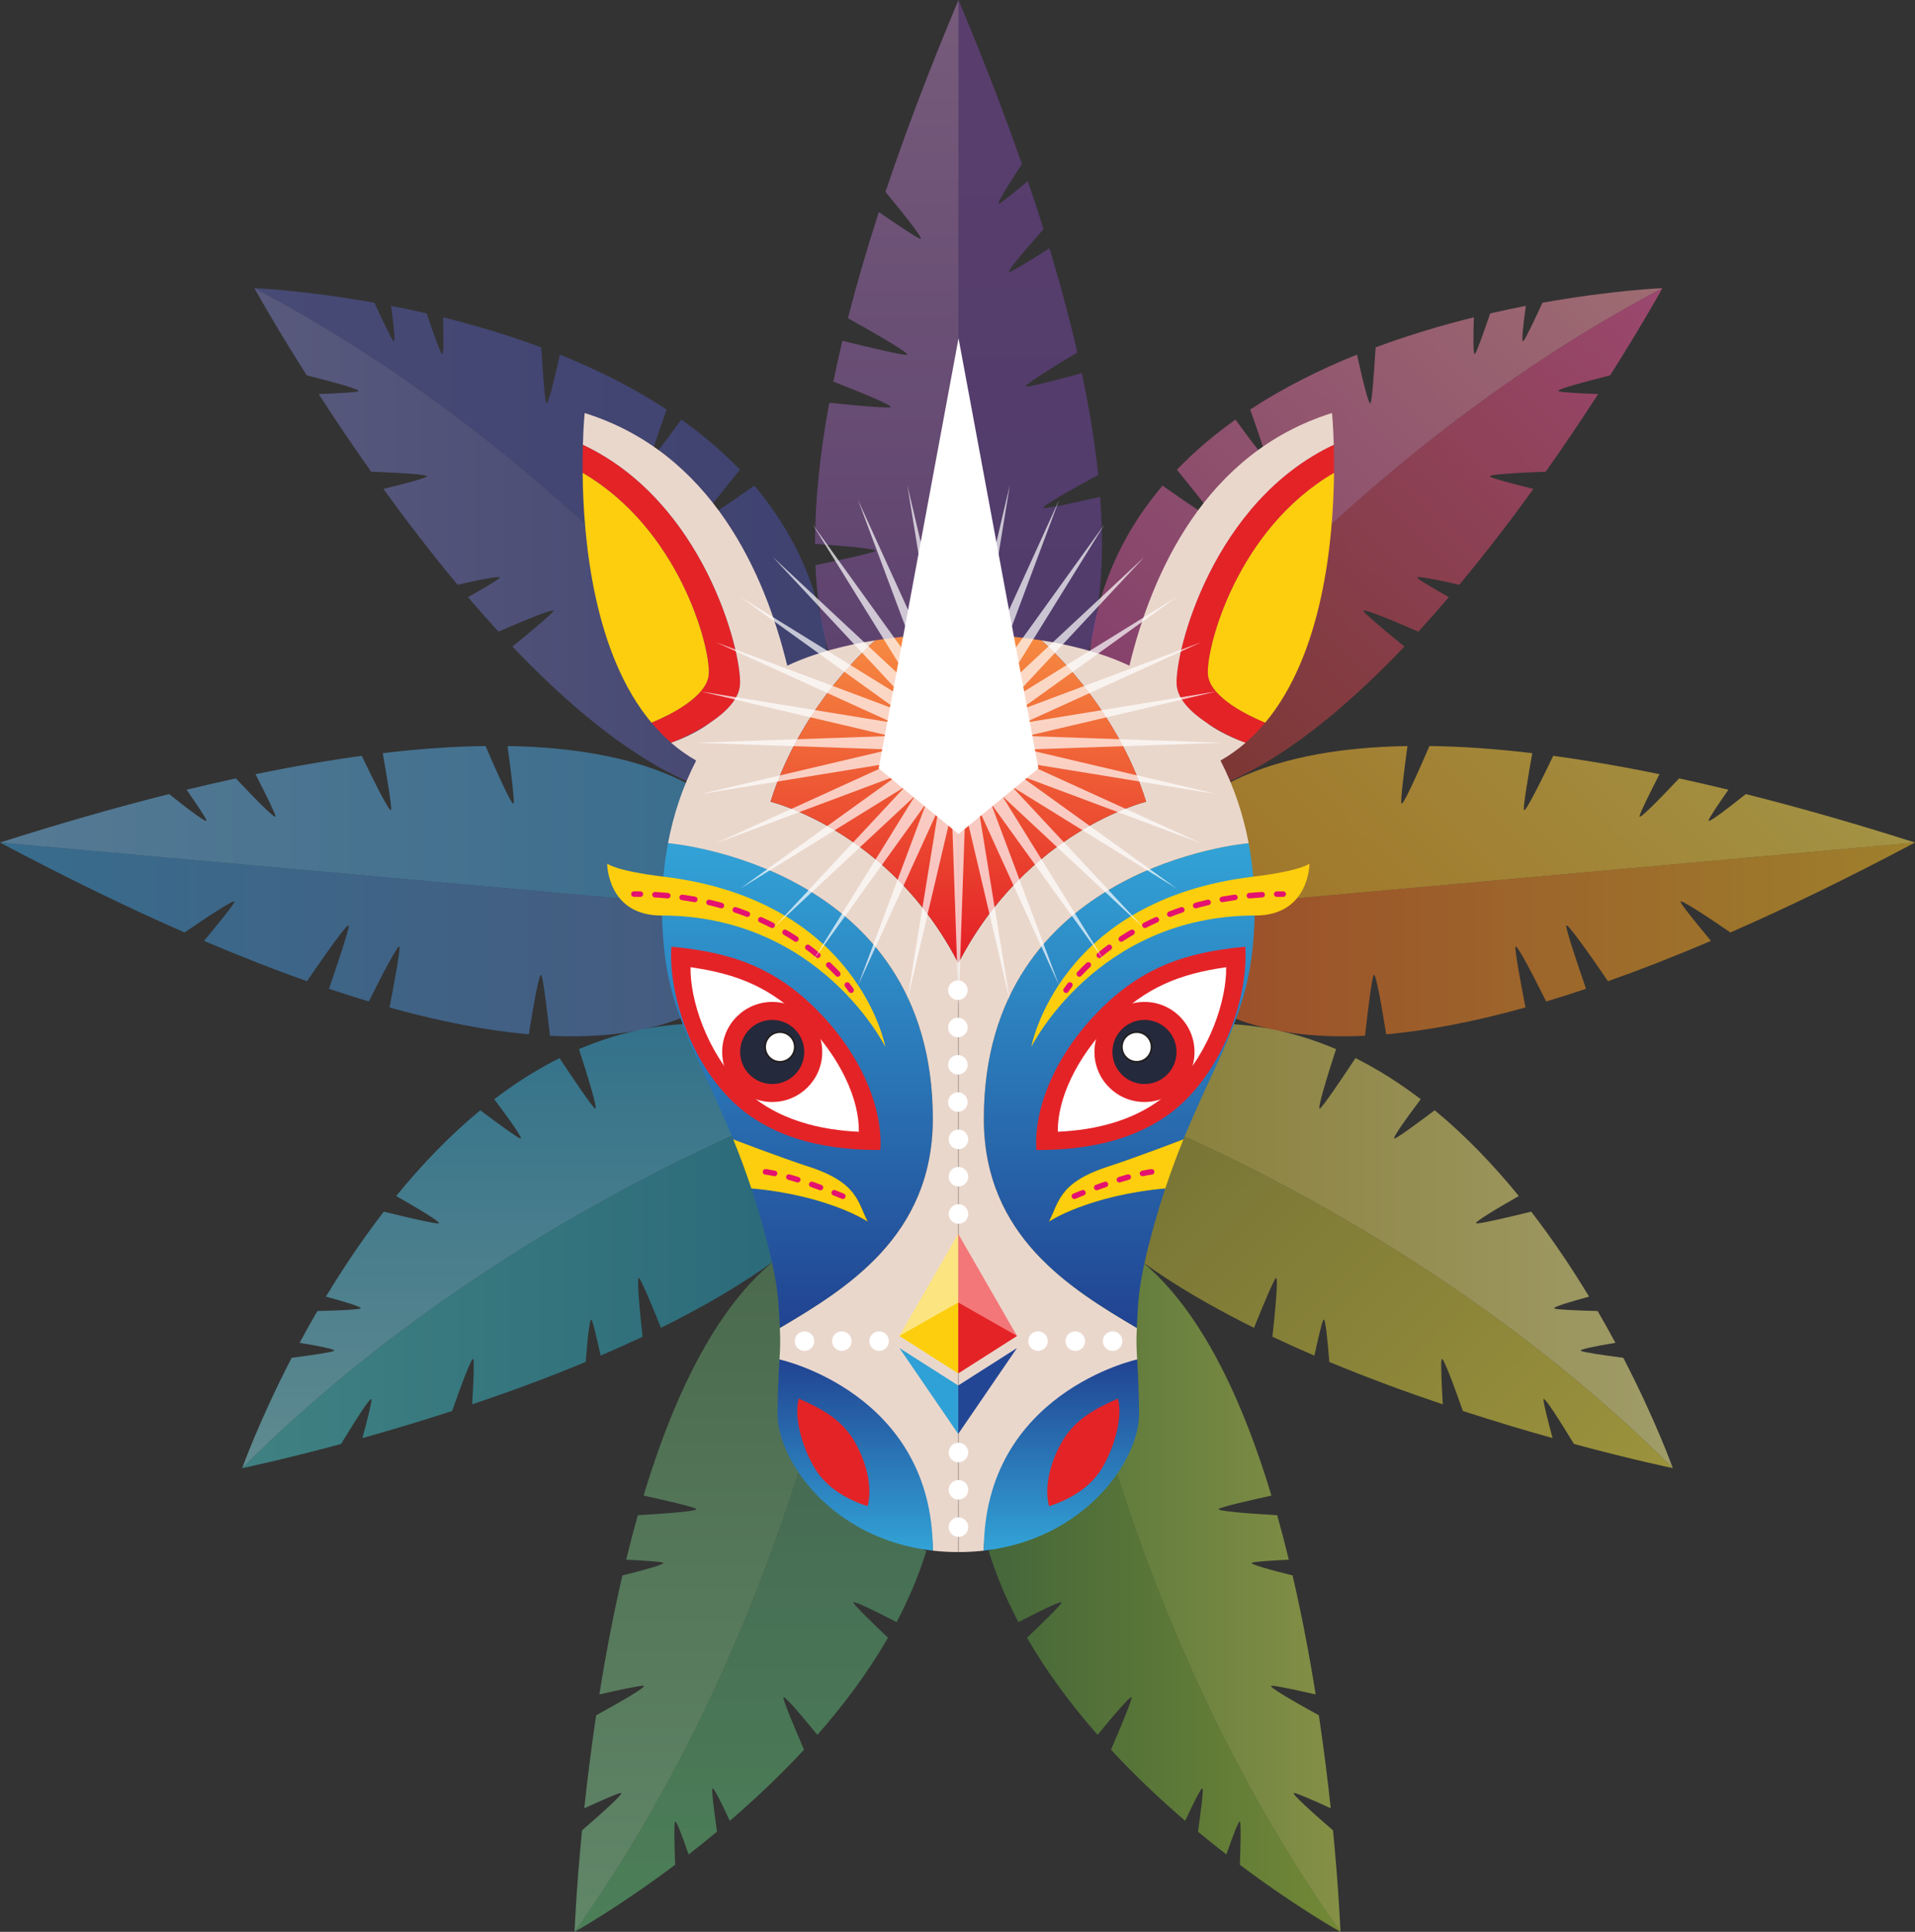 <?xml version="1.0" encoding="utf-8"?>
<!-- Generator: Adobe Illustrator 24.3.0, SVG Export Plug-In . SVG Version: 6.00 Build 0)  -->
<svg version="1.1" id="Layer_1" xmlns="http://www.w3.org/2000/svg" xmlns:xlink="http://www.w3.org/1999/xlink" x="0px" y="0px"
	 viewBox="0 0 1038.07 1047.12" style="enable-background:new 0 0 1038.07 1047.12;" xml:space="preserve">
<rect x="0" y="0" width="1038.07" height="1047.12" fill="#333333" stroke="none"/>
<style type="text/css">
	.st0{opacity:0.55;fill:url(#SVGID_1_);}
	.st1{opacity:0.55;fill:url(#SVGID_2_);}
	.st2{opacity:0.55;fill:url(#SVGID_3_);}
	.st3{opacity:0.55;fill:url(#SVGID_4_);}
	.st4{opacity:0.55;fill:url(#SVGID_5_);}
	.st5{opacity:0.55;fill:url(#SVGID_6_);}
	.st6{opacity:0.55;fill:url(#SVGID_7_);}
	.st7{opacity:0.55;fill:url(#SVGID_8_);}
	.st8{opacity:0.55;fill:url(#SVGID_9_);}
	.st9{opacity:0.55;fill:url(#SVGID_10_);}
	.st10{opacity:0.55;fill:url(#SVGID_11_);}
	.st11{opacity:0.55;fill:url(#SVGID_12_);}
	.st12{opacity:0.55;fill:url(#SVGID_13_);}
	.st13{opacity:0.55;fill:url(#SVGID_14_);}
	.st14{opacity:0.55;fill:url(#SVGID_15_);}
	.st15{opacity:0.55;fill:url(#SVGID_16_);}
	.st16{opacity:0.55;fill:url(#SVGID_17_);}
	.st17{opacity:0.55;fill:url(#SVGID_18_);}
	.st18{fill:url(#SVGID_19_);}
	.st19{fill:#FCCE0D;}
	.st20{fill:#E42327;}
	.st21{fill:#FFFFFF;}
	.st22{fill:none;}
	.st23{fill:#EAD7CC;}
	.st24{fill:url(#SVGID_20_);}
	.st25{fill:#24293B;}
	.st26{fill:#FFFFFF;stroke:#231F20;stroke-miterlimit:10;}
	.st27{fill:url(#SVGID_21_);}
	.st28{fill:url(#SVGID_22_);}
	.st29{fill:url(#SVGID_23_);}
	.st30{fill:url(#SVGID_24_);}
	.st31{fill:none;stroke:#E41170;stroke-width:3;stroke-linecap:round;stroke-miterlimit:10;}
	.st32{fill:none;stroke:#E41170;stroke-width:3;stroke-linecap:round;stroke-miterlimit:10;stroke-dasharray:6.913,7.901;}
	.st33{fill:none;stroke:#E41170;stroke-width:3;stroke-linecap:round;stroke-miterlimit:10;stroke-dasharray:5,8;}
	.st34{fill:#FCE481;}
	.st35{fill:#F37778;}
	.st36{fill:#30A1D6;}
	.st37{fill:#224694;}
	.st38{opacity:0.7;}
</style>
<g>
	<linearGradient id="SVGID_1_" gradientUnits="userSpaceOnUse" x1="705.802" y1="583.225" x2="935.203" y2="353.823">
		<stop  offset="0" style="stop-color:#FAA51A"/>
		<stop  offset="1" style="stop-color:#FEE152"/>
	</linearGradient>
	<path class="st0" d="M759.65,435.43c0.58,2.27,9.32-17.38,15.22-31.07c16.73,0.22,35.25,1.45,55.72,3.88
		c-2.35,13.31-4.92,28.78-4.51,30.72c0.47,2.23,9.47-15.91,15.89-29.27c17.76,2.41,36.93,5.69,57.61,9.96
		c-5.43,10.54-10.67,21.09-10.83,22.79c-0.2,2.09,11.67-10.14,21.47-20.53c8.65,1.88,17.54,3.93,26.7,6.15
		c-5.61,8.04-10.42,15.22-10.75,16.63c-0.43,1.81,10.08-6.21,20.22-14.28c28.1,7.06,58.59,15.75,91.69,26.28l-420.85,37.95
		c0,0-4.68-87.83,145.73-90.26C761.12,417.81,759.16,433.5,759.65,435.43z"/>
	<linearGradient id="SVGID_2_" gradientUnits="userSpaceOnUse" x1="570.294" y1="404.641" x2="859.967" y2="114.968">
		<stop  offset="0" style="stop-color:#C44298"/>
		<stop  offset="1" style="stop-color:#F59AA4"/>
	</linearGradient>
	<path class="st1" d="M901.18,156.18c0,0-26.98,1.09-65.06,7.91c-4.65,10.13-9.21,19.68-10.37,20.79c-1.15,1.1-0.13-8.33,1.35-19.1
		c-6.22,1.21-12.67,2.57-19.32,4.1c-3.6,10.63-7.18,20.7-8.23,21.93c-1.05,1.23-0.99-8.67-0.61-19.82
		c-17.1,4.23-35.18,9.57-53.27,16.31c-0.81,13.33-1.89,28.49-2.73,30.25c-0.85,1.79-4.39-12.94-7.36-26.34
		c-19.95,8.03-39.68,17.82-57.89,29.78c4.14,11.58,8.24,23.54,8.17,25.31c-0.07,1.9-8.39-9.14-16.14-19.86
		c-11.41,8.11-22.12,17.14-31.76,27.18c8.84,10.83,19.77,24.47,20.38,26.48c0.67,2.18-16.04-9.31-28.16-17.86
		c-33.46,39.4-50.97,93.21-34.62,166.68C598.43,415.02,719.12,252.02,901.18,156.18z"/>
	<linearGradient id="SVGID_3_" gradientUnits="userSpaceOnUse" x1="558.446" y1="422.557" x2="558.446" y2="0">
		<stop  offset="3.757976e-04" style="stop-color:#65439A"/>
		<stop  offset="1" style="stop-color:#79479C"/>
	</linearGradient>
	<path class="st2" d="M565.73,275.38c-2.31-0.37,16.47-10.84,29.58-17.95c-1.72-16.64-4.61-34.98-8.87-55.15
		c-13.04,3.54-28.22,7.49-30.19,7.25c-2.26-0.27,15-10.86,27.73-18.46c-3.99-17.47-8.98-36.27-15.1-56.48
		c-10.01,6.35-20.05,12.53-21.72,12.84c-2.06,0.38,9.05-12.54,18.52-23.22c-2.65-8.44-5.49-17.12-8.53-26.04
		c-7.51,6.31-14.23,11.74-15.59,12.2c-1.76,0.59,5.28-10.59,12.41-21.42C544.41,61.6,533.03,32.02,519.56,0v422.56
		c0,0,87.89-3.23,76.8-153.25C583.15,272.33,567.7,275.7,565.73,275.38z"/>
	<linearGradient id="SVGID_4_" gradientUnits="userSpaceOnUse" x1="480.676" y1="0" x2="480.676" y2="422.557">
		<stop  offset="3.757976e-04" style="stop-color:#AD7CB6"/>
		<stop  offset="1" style="stop-color:#79479C"/>
	</linearGradient>
	<path class="st3" d="M480,104.02c9.32,11.29,21.08,25.94,18.94,25.46c-1.74-0.39-12.36-7.52-22.54-14.54
		c-6.65,20.52-12.19,39.66-16.75,57.53c12.92,7.21,34.45,19.49,31.97,19.86c-2.2,0.32-21.11-4.18-34.99-7.61
		c-1.81,7.61-3.45,14.99-4.9,22.13c13.85,5.42,33.18,13.24,30.97,13.89c-2.01,0.59-19.3-1.01-33.19-2.43
		c-5.44,29.58-7.73,54.86-7.71,76.5c14.74,1.02,34.46,2.64,32.59,3.89c-1.74,1.16-18.69,4.82-32.35,7.63
		c4.74,113.55,77.53,116.23,77.53,116.23V0C503.59,37.99,490.54,72.55,480,104.02z"/>
	<linearGradient id="SVGID_5_" gradientUnits="userSpaceOnUse" x1="612.16" y1="446.077" x2="902.266" y2="155.971">
		<stop  offset="0" style="stop-color:#B03725"/>
		<stop  offset="1" style="stop-color:#EF59A0"/>
	</linearGradient>
	<path class="st4" d="M844.85,212.07c-1.9-0.84,14.2-5.15,27.96-8.61c17.84-28.19,28.37-47.29,28.37-47.29
		c-182.05,95.84-302.75,258.85-305.61,273.74c0.08,0.37,0.15,0.73,0.24,1.1c53.03,16.2,112.9-25.26,165.48-80.55
		c-10.16-8.29-21.3-17.59-22.22-19.26c-1.06-1.93,16.35,5.34,29.79,11.16c5.61-6.11,11.12-12.36,16.52-18.69
		c-8.63-4.87-16.19-9.33-17.11-10.46c-1.12-1.38,10.68,1.01,22.76,3.75c14.37-17.23,27.89-34.91,40.2-51.95
		c-11.25-2.78-22.19-5.66-23.54-6.63c-1.73-1.24,15.81-2.16,30.2-2.7c10.57-14.95,20.13-29.24,28.43-42.09
		C855.83,213.21,846.24,212.69,844.85,212.07z"/>
	<linearGradient id="SVGID_6_" gradientUnits="userSpaceOnUse" x1="617.217" y1="509.2" x2="1038.066" y2="509.2">
		<stop  offset="0" style="stop-color:#F15C22"/>
		<stop  offset="1" style="stop-color:#F5C026"/>
	</linearGradient>
	<path class="st5" d="M938.02,505.43c-12.08-8.27-27.73-18.66-27.06-16.57c0.55,1.69,8.6,11.63,16.5,21.14
		c-19.84,8.46-38.41,15.7-55.8,21.85c-8.35-12.22-22.51-32.56-22.65-30.06c-0.12,2.22,6.06,20.65,10.72,34.17
		c-7.42,2.49-14.62,4.78-21.6,6.87c-6.64-13.31-16.17-31.86-16.62-29.59c-0.41,2.05,2.74,19.14,5.4,32.84
		c-28.97,8.07-53.95,12.63-75.49,14.55c-2.34-14.59-5.72-34.09-6.8-32.11c-1,1.84-3.12,19.04-4.69,32.9
		c-113.52,5.48-122.72-66.78-122.72-66.78l420.85-37.95C1001.67,476.01,968.42,492.11,938.02,505.43z"/>
	<linearGradient id="SVGID_7_" gradientUnits="userSpaceOnUse" x1="554.78" y1="675.283" x2="906.777" y2="675.283">
		<stop  offset="0" style="stop-color:#C7B12E"/>
		<stop  offset="1" style="stop-color:#FAF395"/>
	</linearGradient>
	<path class="st6" d="M906.78,795.76c0,0-9.03-25.44-26.83-59.79c-11.06-1.44-21.53-2.96-22.93-3.75
		c-1.39-0.77,7.92-2.59,18.65-4.37c-3-5.58-6.21-11.34-9.64-17.23c-11.21-0.29-21.9-0.73-23.39-1.36
		c-1.49-0.64,7.99-3.51,18.75-6.45c-9.11-15.08-19.57-30.77-31.36-46.05c-12.97,3.18-27.77,6.63-29.7,6.35
		c-1.96-0.28,11.06-8.03,22.98-14.83c-13.58-16.67-28.78-32.62-45.59-46.47c-9.83,7.38-20.04,14.84-21.75,15.3
		c-1.83,0.49,6.24-10.72,14.18-21.3c-11.13-8.5-22.92-16.05-35.37-22.28c-7.72,11.65-17.51,26.13-19.25,27.31
		c-1.88,1.28,4.14-18.08,8.71-32.18c-47.54-20.28-104.12-21.06-169.45,16.32C569.85,583.31,761.3,650.28,906.78,795.76z"/>
	<linearGradient id="SVGID_8_" gradientUnits="userSpaceOnUse" x1="580.039" y1="559.295" x2="861.642" y2="840.898">
		<stop  offset="3.760523e-04" style="stop-color:#A19E35"/>
		<stop  offset="1" style="stop-color:#F1E143"/>
	</linearGradient>
	<path class="st7" d="M836.7,758.53c0.24-2.06,9.13,12.03,16.51,24.15c32.21,8.68,53.57,13.09,53.57,13.09
		c-145.48-145.48-336.93-212.46-352-210.78c-0.33,0.19-0.65,0.36-0.98,0.55c0.24,55.45,57.58,100.34,125.97,134.18
		c4.9-12.16,10.49-25.56,11.81-26.93c1.53-1.58-0.25,17.19-1.83,31.76c7.5,3.54,15.1,6.95,22.74,10.24
		c2.1-9.68,4.11-18.23,4.92-19.44c0.99-1.48,2.2,10.5,3.16,22.85c20.71,8.62,41.6,16.29,61.53,23c-0.67-11.57-1.17-22.87-0.64-24.45
		c0.67-2.02,6.75,14.46,11.53,28.05c17.41,5.66,33.89,10.56,48.62,14.69C838.87,769.35,836.52,760.04,836.7,758.53z"/>
	<linearGradient id="SVGID_9_" gradientUnits="userSpaceOnUse" x1="527.946" y1="856.098" x2="726.618" y2="856.098">
		<stop  offset="0" style="stop-color:#4F8E40"/>
		<stop  offset="1" style="stop-color:#A6CE38"/>
	</linearGradient>
	<path class="st8" d="M726.62,1047.12c0,0-23.6-13.12-54.52-36.36c0.41-11.14,0.64-21.72,0.1-23.24c-0.53-1.49-3.87,7.38-7.4,17.66
		c-5.01-3.88-10.16-8-15.4-12.36c1.57-11.11,2.91-21.72,2.53-23.29c-0.38-1.57-4.79,7.3-9.47,17.42
		c-13.36-11.48-27.1-24.39-40.22-38.55c5.28-12.27,11.14-26.29,11.18-28.24c0.04-1.98-9.75,9.58-18.43,20.2
		c-14.19-16.15-27.4-33.78-38.28-52.66c8.91-8.47,17.96-17.31,18.69-18.92c0.79-1.72-11.61,4.38-23.35,10.46
		c-6.54-12.38-12.03-25.26-16.11-38.57c12.77-5.69,28.67-12.95,30.12-14.46c1.58-1.64-18.52,1.09-33.18,3.27
		c-12.13-50.25-3.53-106.17,44.15-164.41C572.88,679.66,607.24,879.56,726.62,1047.12z"/>
	<linearGradient id="SVGID_10_" gradientUnits="userSpaceOnUse" x1="576.703" y1="855.659" x2="726.618" y2="855.659">
		<stop  offset="0" style="stop-color:#78B042"/>
		<stop  offset="1" style="stop-color:#C9DC55"/>
	</linearGradient>
	<path class="st9" d="M701.5,971.84c-2.07-0.11,10.36,11,21.08,20.28c3.23,33.2,4.04,55,4.04,55
		C607.24,879.56,572.88,679.66,577.03,665.08c0.24-0.29,0.47-0.58,0.71-0.88c54.65,9.42,89.42,73.4,111.47,146.45
		c-12.8,2.82-26.94,6.11-28.51,7.19c-1.81,1.24,17,2.6,31.62,3.45c2.25,7.98,4.36,16.04,6.33,24.12c-9.9,0.47-18.66,1.04-19.98,1.63
		c-1.62,0.73,9.99,3.91,22.01,6.9c5.07,21.86,9.18,43.73,12.49,64.49c-11.3-2.58-22.36-4.94-24-4.68
		c-2.1,0.33,13.14,9.05,25.75,16.01c2.7,18.11,4.81,35.17,6.43,50.38C711.81,975.77,703.02,971.92,701.5,971.84z"/>
	<linearGradient id="SVGID_11_" gradientUnits="userSpaceOnUse" x1="137.89" y1="293.044" x2="449.699" y2="293.044">
		<stop  offset="3.761821e-04" style="stop-color:#585DAA"/>
		<stop  offset="1" style="stop-color:#494FA2"/>
	</linearGradient>
	<path class="st10" d="M137.89,156.18c0,0,26.98,1.09,65.06,7.91c4.65,10.13,9.21,19.68,10.37,20.79c1.15,1.1,0.13-8.33-1.35-19.1
		c6.22,1.21,12.67,2.57,19.32,4.1c3.6,10.63,7.18,20.7,8.23,21.93c1.05,1.23,0.99-8.67,0.61-19.82c17.1,4.23,35.18,9.57,53.27,16.31
		c0.81,13.33,1.89,28.49,2.73,30.25c0.85,1.79,4.39-12.94,7.36-26.34c19.95,8.03,39.68,17.82,57.89,29.78
		c-4.14,11.58-8.24,23.54-8.17,25.31c0.07,1.9,8.39-9.14,16.14-19.86c11.41,8.11,22.12,17.14,31.76,27.18
		c-8.84,10.83-19.77,24.47-20.38,26.48c-0.67,2.18,16.04-9.31,28.16-17.86c33.46,39.4,50.97,93.21,34.62,166.68
		C440.64,415.02,319.94,252.02,137.89,156.18z"/>
	<linearGradient id="SVGID_12_" gradientUnits="userSpaceOnUse" x1="443.502" y1="295.368" x2="137.89" y2="295.368">
		<stop  offset="3.761821e-04" style="stop-color:#4F54A4"/>
		<stop  offset="1" style="stop-color:#7679B9"/>
	</linearGradient>
	<path class="st11" d="M194.22,212.07c1.9-0.84-14.2-5.15-27.96-8.61c-17.84-28.19-28.37-47.29-28.37-47.29
		c182.05,95.84,302.75,258.85,305.61,273.74c-0.08,0.37-0.15,0.73-0.24,1.1c-53.03,16.2-112.9-25.26-165.48-80.55
		c10.16-8.29,21.3-17.59,22.22-19.26c1.06-1.93-16.35,5.34-29.79,11.16c-5.61-6.11-11.12-12.36-16.52-18.69
		c8.63-4.87,16.19-9.33,17.11-10.46c1.12-1.38-10.68,1.01-22.76,3.75c-14.37-17.23-27.89-34.91-40.2-51.95
		c11.25-2.78,22.19-5.66,23.54-6.63c1.73-1.24-15.81-2.16-30.2-2.7c-10.57-14.95-20.13-29.24-28.43-42.09
		C183.24,213.21,192.82,212.69,194.22,212.07z"/>
	<linearGradient id="SVGID_13_" gradientUnits="userSpaceOnUse" x1="0" y1="449.503" x2="420.865" y2="449.503">
		<stop  offset="3.761821e-04" style="stop-color:#72B3E2"/>
		<stop  offset="1" style="stop-color:#3C9BD6"/>
	</linearGradient>
	<path class="st12" d="M278.42,435.43c-0.58,2.27-9.32-17.38-15.22-31.07c-16.73,0.22-35.25,1.45-55.72,3.88
		c2.35,13.31,4.92,28.78,4.51,30.72c-0.47,2.23-9.47-15.91-15.89-29.27c-17.76,2.41-36.93,5.69-57.61,9.96
		c5.43,10.54,10.67,21.09,10.83,22.79c0.2,2.09-11.67-10.14-21.47-20.53c-8.65,1.88-17.54,3.93-26.7,6.15
		c5.61,8.04,10.42,15.22,10.75,16.63c0.43,1.81-10.08-6.21-20.22-14.28C63.59,437.47,33.1,446.15,0,456.69l420.85,37.95
		c0,0,4.68-87.83-145.73-90.26C276.94,417.81,278.91,433.5,278.42,435.43z"/>
	<linearGradient id="SVGID_14_" gradientUnits="userSpaceOnUse" x1="0" y1="509.2" x2="420.849" y2="509.2">
		<stop  offset="3.761821e-04" style="stop-color:#3C9BD6"/>
		<stop  offset="1" style="stop-color:#5679BC"/>
	</linearGradient>
	<path class="st13" d="M100.04,505.43c12.08-8.27,27.73-18.66,27.06-16.57c-0.55,1.69-8.6,11.63-16.5,21.14
		c19.84,8.46,38.41,15.7,55.8,21.85c8.35-12.22,22.51-32.56,22.65-30.06c0.12,2.22-6.06,20.65-10.72,34.17
		c7.42,2.49,14.62,4.78,21.6,6.87c6.64-13.31,16.17-31.86,16.62-29.59c0.41,2.05-2.74,19.14-5.4,32.84
		c28.97,8.07,53.95,12.63,75.49,14.55c2.34-14.59,5.73-34.09,6.8-32.11c1,1.84,3.12,19.04,4.69,32.9
		c113.52,5.48,122.72-66.78,122.72-66.78L0,456.69C36.4,476.01,69.65,492.11,100.04,505.43z"/>
	<linearGradient id="SVGID_15_" gradientUnits="userSpaceOnUse" x1="307.288" y1="554.803" x2="307.288" y2="795.763">
		<stop  offset="3.761821e-04" style="stop-color:#32A5D2"/>
		<stop  offset="1" style="stop-color:#84D1DB"/>
	</linearGradient>
	<path class="st14" d="M131.29,795.76c0,0,9.03-25.44,26.83-59.79c11.06-1.44,21.53-2.96,22.93-3.75c1.39-0.77-7.92-2.59-18.65-4.37
		c3-5.58,6.21-11.34,9.64-17.23c11.21-0.29,21.9-0.73,23.39-1.36c1.49-0.64-7.99-3.51-18.75-6.45
		c9.11-15.08,19.57-30.77,31.36-46.05c12.97,3.18,27.77,6.63,29.7,6.35c1.96-0.28-11.06-8.03-22.98-14.83
		c13.58-16.67,28.78-32.62,45.59-46.47c9.83,7.38,20.04,14.84,21.75,15.3c1.83,0.49-6.24-10.72-14.18-21.3
		c11.13-8.5,22.92-16.05,35.37-22.28c7.72,11.65,17.51,26.13,19.25,27.31c1.88,1.28-4.14-18.08-8.71-32.18
		c47.54-20.28,104.12-21.06,169.45,16.32C468.22,583.31,276.77,650.28,131.29,795.76z"/>
	<linearGradient id="SVGID_16_" gradientUnits="userSpaceOnUse" x1="484.269" y1="690.358" x2="131.29" y2="690.358">
		<stop  offset="3.761821e-04" style="stop-color:#1D8EB0"/>
		<stop  offset="1" style="stop-color:#4AC2C3"/>
	</linearGradient>
	<path class="st15" d="M201.37,758.53c-0.24-2.06-9.13,12.03-16.51,24.15c-32.21,8.68-53.57,13.09-53.57,13.09
		c145.48-145.48,336.93-212.46,352-210.78c0.33,0.19,0.65,0.36,0.98,0.55c-0.24,55.45-57.58,100.34-125.97,134.18
		c-4.9-12.16-10.49-25.56-11.81-26.93c-1.53-1.58,0.25,17.19,1.83,31.76c-7.5,3.54-15.1,6.95-22.74,10.24
		c-2.1-9.68-4.11-18.23-4.92-19.44c-0.99-1.48-2.2,10.5-3.16,22.85c-20.71,8.62-41.6,16.29-61.53,23
		c0.67-11.57,1.17-22.87,0.64-24.45c-0.67-2.02-6.75,14.46-11.53,28.05c-17.41,5.66-33.89,10.56-48.62,14.69
		C199.2,769.35,201.54,760.04,201.37,758.53z"/>
	<linearGradient id="SVGID_17_" gradientUnits="userSpaceOnUse" x1="410.784" y1="665.078" x2="410.784" y2="1047.117">
		<stop  offset="0" style="stop-color:#50876A"/>
		<stop  offset="1" style="stop-color:#60BE76"/>
	</linearGradient>
	<path class="st16" d="M311.45,1047.12c0,0,23.6-13.12,54.52-36.36c-0.41-11.14-0.64-21.72-0.1-23.24c0.53-1.49,3.87,7.38,7.4,17.66
		c5.01-3.88,10.16-8,15.4-12.36c-1.57-11.11-2.91-21.72-2.53-23.29c0.38-1.57,4.79,7.3,9.47,17.42
		c13.36-11.48,27.1-24.39,40.22-38.55c-5.28-12.27-11.14-26.29-11.18-28.24c-0.04-1.98,9.75,9.58,18.43,20.2
		c14.19-16.15,27.4-33.78,38.28-52.66c-8.91-8.47-17.96-17.31-18.69-18.92c-0.79-1.72,11.61,4.38,23.35,10.46
		c6.54-12.38,12.03-25.26,16.11-38.57c-12.77-5.69-28.67-12.95-30.12-14.46c-1.58-1.64,18.52,1.09,33.18,3.27
		c12.13-50.25,3.53-106.17-44.15-164.41C465.18,679.66,430.83,879.56,311.45,1047.12z"/>
	<linearGradient id="SVGID_18_" gradientUnits="userSpaceOnUse" x1="386.406" y1="664.2" x2="386.406" y2="1047.117">
		<stop  offset="0" style="stop-color:#5C9460"/>
		<stop  offset="1" style="stop-color:#86CA94"/>
	</linearGradient>
	<path class="st17" d="M336.57,971.84c2.07-0.11-10.36,11-21.08,20.28c-3.23,33.2-4.04,55-4.04,55
		c119.38-167.56,153.73-367.45,149.59-382.04c-0.24-0.29-0.47-0.58-0.71-0.88c-54.65,9.42-89.42,73.4-111.47,146.45
		c12.8,2.82,26.94,6.11,28.51,7.19c1.81,1.24-17,2.6-31.62,3.45c-2.25,7.98-4.36,16.04-6.33,24.12c9.9,0.47,18.66,1.04,19.98,1.63
		c1.62,0.73-9.99,3.91-22.01,6.9c-5.07,21.86-9.18,43.73-12.49,64.49c11.3-2.58,22.36-4.94,24-4.68c2.1,0.33-13.14,9.05-25.75,16.01
		c-2.7,18.11-4.81,35.17-6.43,50.38C326.25,975.77,335.05,971.92,336.57,971.84z"/>
	<linearGradient id="SVGID_19_" gradientUnits="userSpaceOnUse" x1="432.265" y1="457.014" x2="432.265" y2="719.881">
		<stop  offset="0" style="stop-color:#32A3D7"/>
		<stop  offset="1" style="stop-color:#214391"/>
	</linearGradient>
	<path class="st18" d="M470.39,662.15c-5.43-10.18-5.04-21.08-32.23-29.86c-14.58-4.7-40.7-14.73-40.7-14.73l0,0
		c-16.41-40.3-32.78-64.52-37.07-99.91c-2.41-19.9-2.09-40.51,1.73-60.64c0.48,0.04,143.56,11.81,143.56,149.39
		c0,63.84-47.4,92.41-82.95,113.47c-0.8-12.88,0.01-22.7-9.58-56.68c-1.9-6.72-3.85-13.05-5.85-19.04l0,0
		C449.02,647.9,470.39,662.15,470.39,662.15z"/>
	<path class="st19" d="M397.45,617.56c0,0,26.13,10.03,40.7,14.73c27.2,8.78,26.81,19.68,32.23,29.86c0,0-21.38-14.25-63.09-17.99
		l0,0C404.08,634.49,400.77,625.7,397.45,617.56L397.45,617.56z"/>
	<g>
		<path class="st20" d="M395.52,595.45c-23.18-23.62-33.11-59.44-31.58-82.31c32.82,3.04,56.44,11.41,79.62,35.03
			c23.18,23.62,35.15,52.3,33.62,75.16C452.3,623.47,418.7,619.07,395.52,595.45z"/>
	</g>
	<g>
		<path class="st21" d="M401.75,588.83c-18.72-19.07-27.73-47.03-27.43-64.57c25.33,3.61,43.8,10.96,62.52,30.03
			c18.72,19.07,29.02,41.61,28.72,59.15C446.45,612.58,420.47,607.9,401.75,588.83z"/>
	</g>
	<path class="st22" d="M363.8,402.6c0.16-0.05,11.09-4.16,21.09-10.82C375.54,398.73,363.98,402.54,363.8,402.6z"/>
	<path class="st20" d="M315.97,241.07c65.45,30.76,86.1,111.75,85.2,129.84c-0.41,8.14-8.03,15.37-16.28,20.87
		c-10,6.66-20.93,10.76-21.09,10.82c-3.85-3.33-7.39-6.98-10.66-10.89c9.04-3.73,30.4-13.87,31.07-26.47
		c0.79-14.95-16.08-78.46-68.38-108.92C315.77,250.63,315.84,245.49,315.97,241.07z"/>
	<path class="st19" d="M384.21,365.24c-0.67,12.6-22.02,22.74-31.07,26.47c-31.08-37.17-36.94-98.07-37.31-135.39
		C368.13,286.78,385,350.28,384.21,365.24z"/>
	<path class="st23" d="M315.97,241.07c0.31-10.67,0.95-17.19,0.95-17.19c68.76,21.45,97.68,86.83,109.83,136.94
		c15.18-7.16,32.34-11.32,47.73-13.74l0,0c0,0-40.06,33.79-56.8,87.47c0,0,64.46,15.46,101.72,87.36v319.36
		c-4.74,0-9.31-0.27-13.73-0.77c0-55.52-83.13-103.64-83.13-103.64c0.36-5.29,0.59-10.49,0.18-16.98
		c35.55-21.06,82.95-49.64,82.95-113.47c0-137.59-143.08-149.35-143.56-149.39c2.92-15.38,7.89-30.48,15.27-44.78
		c-4.91-2.79-9.42-6.03-13.59-9.64c0.18-0.06,11.73-3.87,21.09-10.82c8.25-5.49,15.87-12.73,16.28-20.87
		C402.08,352.82,381.42,271.83,315.97,241.07z"/>
	<linearGradient id="SVGID_20_" gradientUnits="userSpaceOnUse" x1="463.593" y1="840.505" x2="463.593" y2="736.86">
		<stop  offset="0" style="stop-color:#32A3D7"/>
		<stop  offset="1" style="stop-color:#214391"/>
	</linearGradient>
	<path class="st24" d="M422.54,736.86c-0.43,6.24-1.04,20.77-1.04,29.56c0,25.44,29.59,67.88,84.17,74.09
		C505.68,754.88,422.55,736.86,422.54,736.86z"/>
	<path class="st19" d="M479.94,567.49c0,0-14.48-79.56-120.14-92.29c-26.37-3.18-30.67-7.1-30.67-7.1s0,28.14,29.38,28.14
		C444.6,496.24,479.94,567.49,479.94,567.49z"/>
	<g>
		<path class="st20" d="M440.96,794.68c-7-12.46-10.49-27.62-7.97-36.58c12.47,5.46,23.57,11.37,30.57,23.83
			c7,12.46,9.24,25.51,6.72,34.48C460.62,813.25,447.96,807.14,440.96,794.68z"/>
	</g>
	<circle class="st20" cx="418.59" cy="570.2" r="27.12"/>
	<circle class="st25" cx="418.59" cy="570.2" r="17.38"/>
	<circle class="st26" cx="422.79" cy="567.49" r="8.08"/>
	<linearGradient id="SVGID_21_" gradientUnits="userSpaceOnUse" x1="606.708" y1="457.014" x2="606.708" y2="719.881">
		<stop  offset="0" style="stop-color:#32A3D7"/>
		<stop  offset="1" style="stop-color:#214391"/>
	</linearGradient>
	<path class="st27" d="M568.58,662.15c5.43-10.18,5.04-21.08,32.23-29.86c14.58-4.7,40.7-14.73,40.7-14.73l0,0
		c16.41-40.3,32.78-64.52,37.07-99.91c2.41-19.9,2.09-40.51-1.73-60.64c-0.48,0.04-143.56,11.81-143.56,149.39
		c0,63.84,47.4,92.41,82.95,113.47c0.8-12.88-0.01-22.7,9.58-56.68c1.9-6.72,3.85-13.05,5.85-19.04l0,0
		C589.96,647.9,568.58,662.15,568.58,662.15z"/>
	<path class="st19" d="M641.52,617.56c0,0-26.13,10.03-40.7,14.73c-27.2,8.78-26.81,19.68-32.23,29.86c0,0,21.38-14.25,63.09-17.99
		l0,0C634.89,634.49,638.21,625.7,641.52,617.56L641.52,617.56z"/>
	<g>
		<path class="st20" d="M643.46,595.45c23.18-23.62,33.11-59.44,31.58-82.31c-32.82,3.04-56.44,11.41-79.62,35.03
			c-23.18,23.62-35.15,52.3-33.62,75.16C586.68,623.47,620.28,619.07,643.46,595.45z"/>
	</g>
	<g>
		<path class="st21" d="M637.23,588.83c18.72-19.07,27.73-47.03,27.43-64.57c-25.33,3.61-43.8,10.96-62.52,30.03
			c-18.72,19.07-29.02,41.61-28.72,59.15C592.53,612.58,618.51,607.9,637.23,588.83z"/>
	</g>
	<path class="st22" d="M675.17,402.6c-0.16-0.05-11.09-4.16-21.09-10.82C663.44,398.73,674.99,402.54,675.17,402.6z"/>
	<path class="st20" d="M723,241.07c-65.45,30.76-86.1,111.75-85.2,129.84c0.41,8.14,8.03,15.37,16.28,20.87
		c10,6.66,20.93,10.76,21.09,10.82c3.85-3.33,7.39-6.98,10.66-10.89c-9.04-3.73-30.4-13.87-31.07-26.47
		c-0.79-14.95,16.08-78.46,68.38-108.92C723.2,250.63,723.13,245.49,723,241.07z"/>
	<path class="st19" d="M654.76,365.24c0.67,12.6,22.02,22.74,31.07,26.47c31.08-37.17,36.94-98.07,37.31-135.39
		C670.84,286.78,653.97,350.28,654.76,365.24z"/>
	<path class="st23" d="M723,241.07c-0.31-10.67-0.95-17.19-0.95-17.19c-68.76,21.45-97.68,86.83-109.83,136.94
		c-15.18-7.16-32.34-11.32-47.73-13.74l0,0c0,0,40.06,33.79,56.8,87.47c0,0-64.46,15.46-101.72,87.36v319.36
		c4.74,0,9.31-0.27,13.73-0.77c0-55.52,83.13-103.64,83.13-103.64c-0.36-5.29-0.59-10.49-0.18-16.98
		c-35.55-21.06-82.95-49.64-82.95-113.47c0-137.59,143.08-149.35,143.56-149.39c-2.92-15.38-7.89-30.48-15.27-44.78
		c4.91-2.79,9.42-6.03,13.59-9.64c-0.18-0.06-11.73-3.87-21.09-10.82c-8.25-5.49-15.87-12.73-16.28-20.87
		C636.9,352.82,657.55,271.83,723,241.07z"/>
	<g>
		<linearGradient id="SVGID_22_" gradientUnits="userSpaceOnUse" x1="468.548" y1="521.912" x2="468.548" y2="343.787">
			<stop  offset="0" style="stop-color:#E41E26"/>
			<stop  offset="1" style="stop-color:#F68B41"/>
		</linearGradient>
		<path class="st28" d="M474.49,347.07L474.49,347.07c0,0-40.06,33.79-56.8,87.47c0,0,64.46,15.46,101.72,87.36V343.83
			C519.41,343.83,499.23,343.19,474.49,347.07z"/>
		<linearGradient id="SVGID_23_" gradientUnits="userSpaceOnUse" x1="570.426" y1="521.912" x2="570.426" y2="343.787">
			<stop  offset="0" style="stop-color:#E41E26"/>
			<stop  offset="1" style="stop-color:#F68B41"/>
		</linearGradient>
		<path class="st29" d="M564.49,347.08L564.49,347.08c-24.75-3.89-44.92-3.25-44.92-3.25v178.09
			c37.26-71.9,101.72-87.36,101.72-87.36C604.55,380.87,564.49,347.08,564.49,347.08z"/>
	</g>
	<linearGradient id="SVGID_24_" gradientUnits="userSpaceOnUse" x1="575.381" y1="840.505" x2="575.381" y2="736.86">
		<stop  offset="0" style="stop-color:#32A3D7"/>
		<stop  offset="1" style="stop-color:#214391"/>
	</linearGradient>
	<path class="st30" d="M616.43,736.86c0.43,6.24,1.04,20.77,1.04,29.56c0,25.44-29.59,67.88-84.17,74.09
		C533.29,754.88,616.43,736.86,616.43,736.86z"/>
	<path class="st19" d="M559.03,567.49c0,0,14.48-79.56,120.14-92.29c26.37-3.18,30.67-7.1,30.67-7.1s0,28.14-29.38,28.14
		C594.37,496.24,559.03,567.49,559.03,567.49z"/>
	<g>
		<path class="st20" d="M598.02,794.68c7-12.46,10.49-27.62,7.97-36.58c-12.47,5.46-23.57,11.37-30.57,23.83s-9.24,25.51-6.72,34.48
			C578.35,813.25,591.01,807.14,598.02,794.68z"/>
	</g>
	<circle class="st20" cx="620.39" cy="570.2" r="27.12"/>
	<circle class="st25" cx="620.39" cy="570.2" r="17.38"/>
	<circle class="st26" cx="616.18" cy="567.49" r="8.08"/>
	<g>
		<circle class="st21" cx="519.25" cy="556.94" r="5.29"/>
		<circle class="st21" cx="519.25" cy="536.72" r="5.29"/>
		<circle class="st21" cx="519.25" cy="577.15" r="5.29"/>
		<circle class="st21" cx="519.25" cy="597.37" r="5.29"/>
		<circle class="st21" cx="519.56" cy="617.59" r="5.29"/>
		<circle class="st21" cx="519.56" cy="637.81" r="5.29"/>
		<circle class="st21" cx="519.56" cy="658.02" r="5.29"/>
		<circle class="st21" cx="519.56" cy="787.3" r="5.29"/>
		<circle class="st21" cx="519.56" cy="807.52" r="5.29"/>
		<circle class="st21" cx="519.56" cy="827.74" r="5.29"/>
	</g>
	<g>
		<g>
			<circle class="st21" cx="476.55" cy="726.93" r="5.29"/>
			<circle class="st21" cx="456.33" cy="726.93" r="5.29"/>
			<circle class="st21" cx="436.11" cy="726.93" r="5.29"/>
		</g>
		<g>
			<circle class="st21" cx="603.11" cy="726.93" r="5.29"/>
			<circle class="st21" cx="582.89" cy="726.93" r="5.29"/>
			<circle class="st21" cx="562.68" cy="726.93" r="5.29"/>
		</g>
	</g>
	<g>
		<g>
			<g>
				<path class="st31" d="M577.88,536.72c0,0,0.67-1.04,2.07-2.82"/>
				<path class="st32" d="M585.09,527.91c13.31-14.25,45.73-40.99,103.03-43.15"/>
				<path class="st31" d="M692.08,484.65c1.16-0.02,2.32-0.03,3.5-0.03"/>
			</g>
		</g>
		<g>
			<g>
				<path class="st31" d="M461.35,536.72c0,0-0.67-1.04-2.07-2.82"/>
				<path class="st32" d="M454.13,527.91c-13.31-14.25-45.73-40.99-103.03-43.15"/>
				<path class="st31" d="M347.15,484.65c-1.16-0.02-2.32-0.03-3.5-0.03"/>
			</g>
		</g>
	</g>
	<g>
		<path class="st33" d="M582.39,648.38c0,0,32.24-13.62,46.84-13.62"/>
		<path class="st33" d="M456.84,648.38c0,0-32.24-13.62-46.84-13.62"/>
	</g>
	<g>
		<polygon class="st34" points="519.42,744.41 519.42,668.78 487.54,724.11 		"/>
		<polygon class="st35" points="519.42,668.78 551.29,724.11 519.42,744.41 		"/>
		<polyline class="st36" points="487.54,730.67 519.42,750.97 519.42,777.23 		"/>
		<polyline class="st37" points="551.29,730.67 519.42,750.97 519.42,777.23 		"/>
		<polygon class="st19" points="519.42,706 487.54,724.11 519.42,744.41 		"/>
		<polygon class="st20" points="519.42,706 551.29,724.11 519.42,744.41 		"/>
	</g>
	<g class="st38">
		<g>
			<polygon class="st21" points="519.61,545.09 523.39,436.28 515.83,436.28 			"/>
			<polygon class="st21" points="519.61,260.12 515.83,368.92 523.39,368.92 			"/>
		</g>
		<g>
			<polygon class="st21" points="377.13,402.6 485.93,406.38 485.93,398.82 			"/>
			<polygon class="st21" points="662.1,402.6 553.29,398.82 553.29,406.38 			"/>
		</g>
		<g>
			<polygon class="st21" points="418.86,503.35 498.47,429.09 493.12,423.74 			"/>
			<polygon class="st21" points="620.36,301.85 540.76,376.11 546.1,381.46 			"/>
		</g>
		<g>
			<polygon class="st21" points="418.86,301.85 493.12,381.46 498.47,376.11 			"/>
			<polygon class="st21" points="620.36,503.35 546.1,423.74 540.76,429.09 			"/>
		</g>
		<g>
			<polygon class="st21" points="574.14,534.24 535.99,432.27 529.01,435.17 			"/>
			<polygon class="st21" points="465.09,270.96 503.23,372.93 510.21,370.04 			"/>
		</g>
		<g>
			<polygon class="st21" points="387.97,457.13 489.94,418.98 487.05,412 			"/>
			<polygon class="st21" points="651.25,348.07 549.28,386.22 552.18,393.2 			"/>
		</g>
		<g>
			<polygon class="st21" points="465.09,534.24 510.21,435.17 503.23,432.27 			"/>
			<polygon class="st21" points="574.14,270.96 529.01,370.04 535.99,372.93 			"/>
		</g>
		<g>
			<polygon class="st21" points="387.97,348.07 487.05,393.2 489.94,386.22 			"/>
			<polygon class="st21" points="651.25,457.13 552.18,412 549.28,418.98 			"/>
		</g>
		<g>
			<polygon class="st21" points="547.41,542.35 529.89,434.9 522.48,436.37 			"/>
			<polygon class="st21" points="491.81,262.85 509.33,370.3 516.75,368.83 			"/>
		</g>
		<g>
			<polygon class="st21" points="379.86,430.4 487.31,412.88 485.84,405.46 			"/>
			<polygon class="st21" points="659.36,374.8 551.91,392.32 553.38,399.74 			"/>
		</g>
		<g>
			<polygon class="st21" points="440.45,521.07 504.04,432.71 497.76,428.51 			"/>
			<polygon class="st21" points="598.77,284.13 535.18,372.49 541.47,376.69 			"/>
		</g>
		<g>
			<polygon class="st21" points="401.14,323.44 489.51,387.03 493.71,380.74 			"/>
			<polygon class="st21" points="638.08,481.76 549.72,418.17 545.52,424.46 			"/>
		</g>
		<g>
			<polygon class="st21" points="598.77,521.07 541.47,428.51 535.18,432.71 			"/>
			<polygon class="st21" points="440.45,284.13 497.76,376.69 504.04,372.49 			"/>
		</g>
		<g>
			<polygon class="st21" points="401.14,481.76 493.71,424.46 489.51,418.17 			"/>
			<polygon class="st21" points="638.08,323.44 545.52,380.74 549.72,387.03 			"/>
		</g>
		<g>
			<polygon class="st21" points="491.81,542.35 516.75,436.37 509.33,434.9 			"/>
			<polygon class="st21" points="547.41,262.85 522.48,368.83 529.89,370.3 			"/>
		</g>
		<g>
			<polygon class="st21" points="379.86,374.8 485.84,399.74 487.31,392.32 			"/>
			<polygon class="st21" points="659.36,430.4 553.38,405.46 551.91,412.88 			"/>
		</g>
	</g>
	<polygon class="st21" points="519.6,183.36 476.3,416.53 519.6,452.06 562.9,416.53 	"/>
</g>
</svg>
